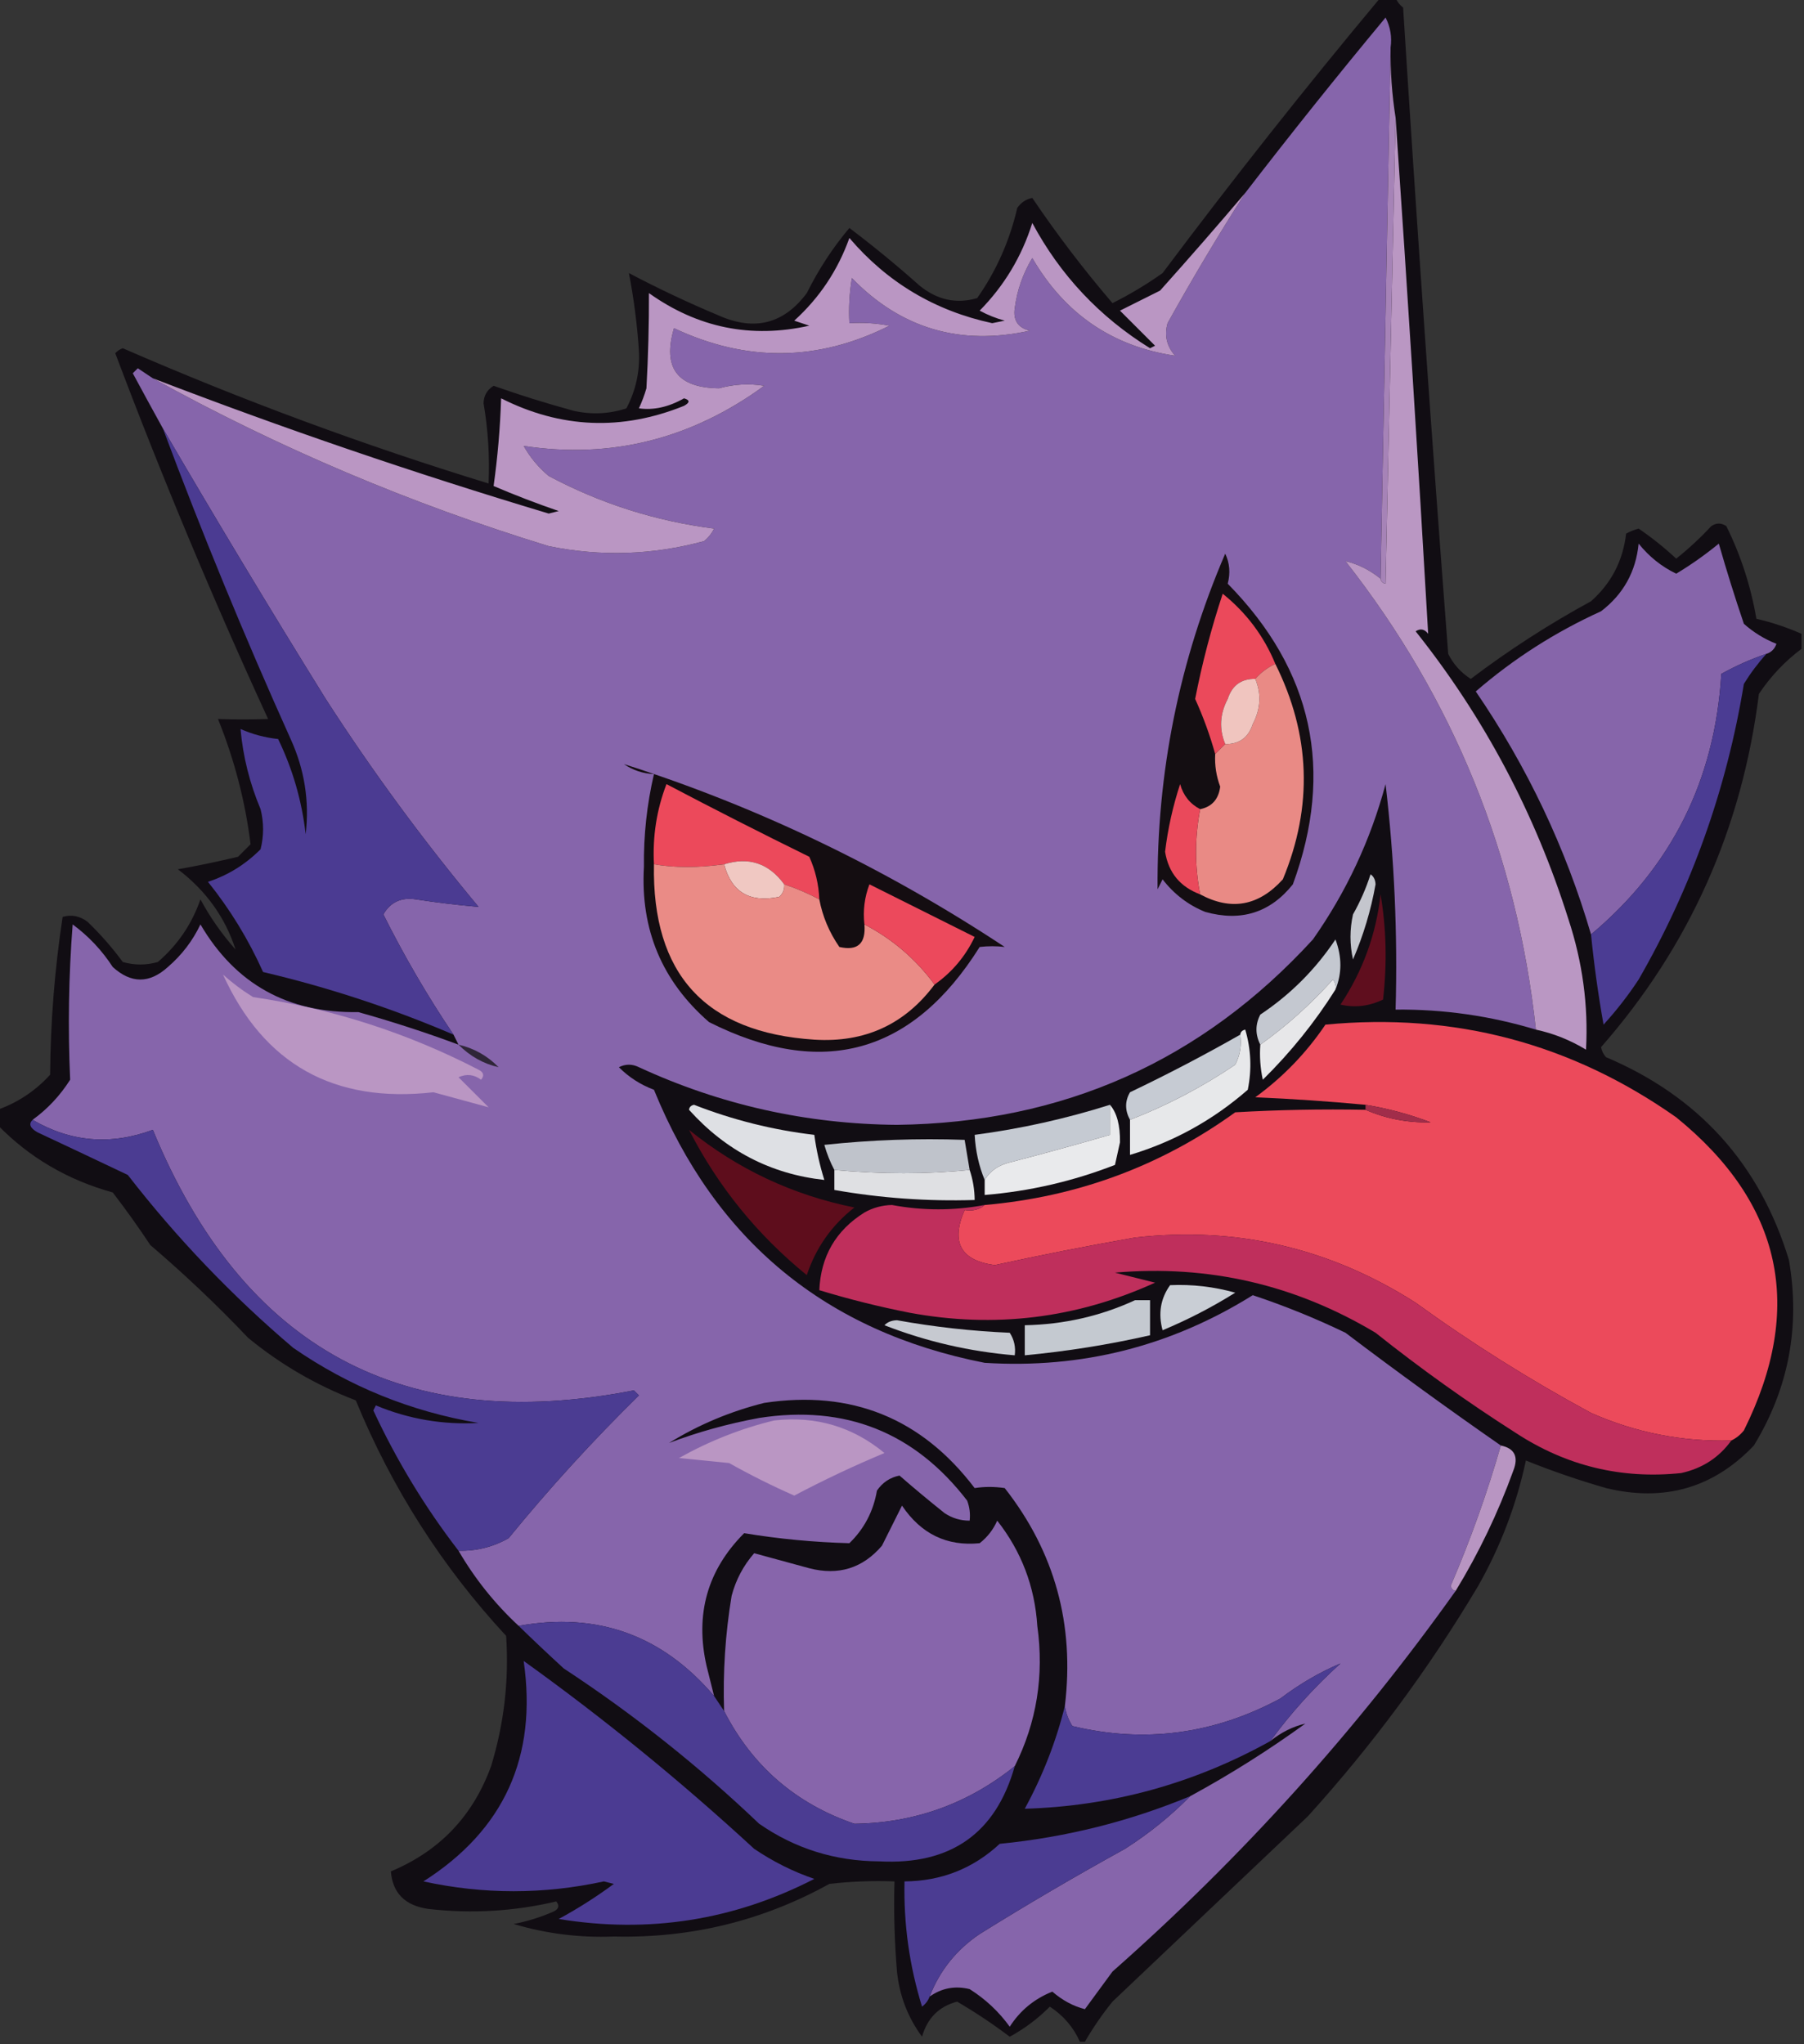 <?xml version="1.0" encoding="UTF-8"?>
<!DOCTYPE svg PUBLIC "-//W3C//DTD SVG 1.1//EN" "http://www.w3.org/Graphics/SVG/1.1/DTD/svg11.dtd">
<svg xmlns="http://www.w3.org/2000/svg" version="1.1" width="360px" height="408px" style="shape-rendering:geometricPrecision; text-rendering:geometricPrecision; image-rendering:optimizeQuality; fill-rule:evenodd; clip-rule:evenodd" xmlns:xlink="http://www.w3.org/1999/xlink">
<rect width="100%" height="100%" fill="#333333" stroke="none"/>
<g><path style="opacity:0.006" fill="#fefefe" d="M -0.5,-0.5 C 91.5,-0.5 183.5,-0.5 275.5,-0.5C 260.527,17.439 246.027,35.773 232,54.5C 228.832,56.752 225.499,58.752 222,60.5C 216.207,53.725 210.873,46.725 206,39.5C 204.739,39.759 203.739,40.426 203,41.5C 201.482,48.069 198.816,54.069 195,59.5C 190.853,60.708 187.02,59.874 183.5,57C 178.953,52.946 174.286,49.113 169.5,45.5C 166.196,49.418 163.363,53.751 161,58.5C 156.422,64.628 150.589,66.128 143.5,63C 137.285,60.39 131.285,57.557 125.5,54.5C 126.489,59.616 127.156,64.782 127.5,70C 127.727,74.076 126.893,77.91 125,81.5C 121.591,82.622 118.091,82.789 114.5,82C 108.985,80.493 103.652,78.826 98.5,77C 97.195,77.804 96.529,78.971 96.5,80.5C 97.402,85.791 97.735,91.124 97.5,96.5C 72.68,88.892 48.347,79.892 24.5,69.5C 23.914,69.709 23.414,70.043 23,70.5C 32.257,95.074 42.423,119.407 53.5,143.5C 50.112,143.611 46.778,143.611 43.5,143.5C 46.78,151.623 48.947,159.956 50,168.5C 49.167,169.333 48.333,170.167 47.5,171C 43.532,171.942 39.532,172.775 35.5,173.5C 41.102,177.758 44.936,183.092 47,189.5C 44.277,186.443 41.944,183.11 40,179.5C 38.28,184.446 35.446,188.613 31.5,192C 29.167,192.667 26.833,192.667 24.5,192C 22.402,189.146 20.069,186.479 17.5,184C 15.956,182.813 14.289,182.48 12.5,183C 10.916,193.383 10.083,203.883 10,214.5C 7.073,217.712 3.573,220.045 -0.5,221.5C -0.5,147.5 -0.5,73.5 -0.5,-0.5 Z"/></g>
<g><path style="opacity:0.007" fill="#fefefe" d="M 278.5,-0.5 C 305.5,-0.5 332.5,-0.5 359.5,-0.5C 359.5,41.833 359.5,84.167 359.5,126.5C 356.598,125.216 353.598,124.216 350.5,123.5C 349.385,116.99 347.385,110.824 344.5,105C 343.5,104.333 342.5,104.333 341.5,105C 339.317,107.35 336.984,109.517 334.5,111.5C 332.133,109.296 329.633,107.296 327,105.5C 326.127,105.735 325.293,106.069 324.5,106.5C 323.881,111.906 321.547,116.406 317.5,120C 309.096,124.576 301.096,129.742 293.5,135.5C 291.541,134.252 290.041,132.585 289,130.5C 285.711,87.542 282.711,44.542 280,1.5C 279.283,0.956 278.783,0.289 278.5,-0.5 Z"/></g>
<g><path style="opacity:0.991" fill="#120e14" d="M 275.5,-0.5 C 276.5,-0.5 277.5,-0.5 278.5,-0.5C 278.783,0.289 279.283,0.956 280,1.5C 282.711,44.542 285.711,87.542 289,130.5C 290.041,132.585 291.541,134.252 293.5,135.5C 301.096,129.742 309.096,124.576 317.5,120C 321.547,116.406 323.881,111.906 324.5,106.5C 325.293,106.069 326.127,105.735 327,105.5C 329.633,107.296 332.133,109.296 334.5,111.5C 336.984,109.517 339.317,107.35 341.5,105C 342.5,104.333 343.5,104.333 344.5,105C 347.385,110.824 349.385,116.99 350.5,123.5C 353.598,124.216 356.598,125.216 359.5,126.5C 359.5,127.5 359.5,128.5 359.5,129.5C 356.168,132 353.334,135 351,138.5C 347.639,165.373 337.139,188.873 319.5,209C 319.645,209.772 319.978,210.439 320.5,211C 339.016,218.846 351.183,232.346 357,251.5C 359.277,264.776 356.944,277.109 350,288.5C 341.939,296.978 332.106,299.811 320.5,297C 315.039,295.431 309.706,293.598 304.5,291.5C 302.625,300.287 299.458,308.62 295,316.5C 285.21,332.959 273.876,348.293 261,362.5C 248,374.833 235,387.167 222,399.5C 219.946,402.047 218.113,404.714 216.5,407.5C 216.167,407.5 215.833,407.5 215.5,407.5C 214.208,404.599 212.208,402.266 209.5,400.5C 207.091,402.918 204.424,404.918 201.5,406.5C 198.121,403.948 194.621,401.615 191,399.5C 187.384,400.45 185.05,402.783 184,406.5C 181.158,402.644 179.491,398.31 179,393.5C 178.501,387.509 178.334,381.509 178.5,375.5C 174.154,375.334 169.821,375.501 165.5,376C 152.181,383.367 137.848,386.867 122.5,386.5C 115.66,386.773 108.993,385.94 102.5,384C 105.264,383.468 107.93,382.634 110.5,381.5C 111.521,380.998 111.688,380.332 111,379.5C 102.644,381.477 94.144,381.977 85.5,381C 80.84,380.342 78.34,377.842 78,373.5C 87.73,369.437 94.396,362.437 98,352.5C 100.595,344.001 101.595,335.335 101,326.5C 88.207,312.688 78.207,297.022 71,279.5C 63.128,276.483 55.961,272.316 49.5,267C 43.303,260.468 36.803,254.301 30,248.5C 27.623,244.912 25.123,241.412 22.5,238C 13.482,235.502 5.815,231.002 -0.5,224.5C -0.5,223.5 -0.5,222.5 -0.5,221.5C 3.573,220.045 7.073,217.712 10,214.5C 10.083,203.883 10.916,193.383 12.5,183C 14.289,182.48 15.956,182.813 17.5,184C 20.069,186.479 22.402,189.146 24.5,192C 26.833,192.667 29.167,192.667 31.5,192C 35.446,188.613 38.28,184.446 40,179.5C 41.944,183.11 44.277,186.443 47,189.5C 44.936,183.092 41.102,177.758 35.5,173.5C 39.532,172.775 43.532,171.942 47.5,171C 48.333,170.167 49.167,169.333 50,168.5C 48.947,159.956 46.78,151.623 43.5,143.5C 46.778,143.611 50.112,143.611 53.5,143.5C 42.423,119.407 32.257,95.074 23,70.5C 23.414,70.043 23.914,69.709 24.5,69.5C 48.347,79.892 72.68,88.892 97.5,96.5C 97.735,91.124 97.402,85.791 96.5,80.5C 96.529,78.971 97.195,77.804 98.5,77C 103.652,78.826 108.985,80.493 114.5,82C 118.091,82.789 121.591,82.622 125,81.5C 126.893,77.91 127.727,74.076 127.5,70C 127.156,64.782 126.489,59.616 125.5,54.5C 131.285,57.557 137.285,60.39 143.5,63C 150.589,66.128 156.422,64.628 161,58.5C 163.363,53.751 166.196,49.418 169.5,45.5C 174.286,49.113 178.953,52.946 183.5,57C 187.02,59.874 190.853,60.708 195,59.5C 198.816,54.069 201.482,48.069 203,41.5C 203.739,40.426 204.739,39.759 206,39.5C 210.873,46.725 216.207,53.725 222,60.5C 225.499,58.752 228.832,56.752 232,54.5C 246.027,35.773 260.527,17.439 275.5,-0.5 Z"/></g>
<g><path style="opacity:1" fill="#8665ab" d="M 277.5,9.5 C 276.833,44.833 276.167,80.167 275.5,115.5C 273.325,113.746 270.992,112.579 268.5,112C 290.046,139.451 302.712,170.617 306.5,205.5C 297.379,202.743 288.046,201.41 278.5,201.5C 278.923,186.441 278.256,171.441 276.5,156.5C 273.49,167.699 268.657,178.033 262,187.5C 239.794,211.764 212.128,224.097 179,224.5C 160.97,224.358 143.803,220.525 127.5,213C 126.167,212.333 124.833,212.333 123.5,213C 125.493,214.999 127.827,216.499 130.5,217.5C 142.75,247.592 164.75,265.759 196.5,272C 215.804,273.216 233.637,268.716 250,258.5C 256.344,260.613 262.511,263.113 268.5,266C 278.735,273.75 289.069,281.25 299.5,288.5C 296.768,298.027 293.435,307.36 289.5,316.5C 289.624,317.107 289.957,317.44 290.5,317.5C 270.698,345.338 247.864,370.671 222,393.5C 220.167,396 218.333,398.5 216.5,401C 214.186,400.41 212.019,399.243 210,397.5C 206.4,398.936 203.567,401.269 201.5,404.5C 199.312,401.478 196.645,398.978 193.5,397C 190.593,396.282 187.926,396.782 185.5,398.5C 187.516,393.312 190.85,389.146 195.5,386C 205.002,380.081 214.669,374.414 224.5,369C 229.269,365.96 233.603,362.46 237.5,358.5C 245.407,354.204 253.073,349.371 260.5,344C 258.008,344.579 255.675,345.746 253.5,347.5C 257.596,341.9 262.263,336.733 267.5,332C 263.355,333.751 259.355,336.084 255.5,339C 242.242,346.13 228.408,347.964 214,344.5C 213.209,343.255 212.709,341.922 212.5,340.5C 214.472,324.208 210.472,309.708 200.5,297C 198.443,296.695 196.443,296.695 194.5,297C 183.907,283.04 169.907,277.374 152.5,280C 145.702,281.706 139.369,284.373 133.5,288C 139.232,285.827 145.232,284.16 151.5,283C 168.667,280.34 182.5,285.84 193,299.5C 193.49,300.793 193.657,302.127 193.5,303.5C 191.692,303.509 190.025,303.009 188.5,302C 185.377,299.506 182.377,297.006 179.5,294.5C 177.617,294.876 176.117,295.876 175,297.5C 174.296,301.625 172.463,305.125 169.5,308C 162.428,307.811 155.428,307.145 148.5,306C 141.163,313.357 138.663,322.191 141,332.5C 141.505,334.518 142.005,336.518 142.5,338.5C 132.155,326.334 119.155,321.667 103.5,324.5C 98.747,320.083 94.747,315.083 91.5,309.5C 95.059,309.592 98.392,308.759 101.5,307C 109.613,297.051 118.28,287.551 127.5,278.5C 127.167,278.167 126.833,277.833 126.5,277.5C 80.482,286.485 48.482,269.152 30.5,225.5C 22.108,228.615 14.108,227.949 6.5,223.5C 9.472,221.359 11.972,218.692 14,215.5C 13.533,205.16 13.7,194.826 14.5,184.5C 17.688,186.854 20.355,189.688 22.5,193C 26.167,196.333 29.833,196.333 33.5,193C 36.273,190.617 38.44,187.783 40,184.5C 46.982,196.413 57.482,202.246 71.5,202C 78.291,203.902 84.958,206.069 91.5,208.5C 91.167,207.833 90.833,207.167 90.5,206.5C 85.34,198.856 80.674,190.856 76.5,182.5C 77.91,180.045 80.077,179.045 83,179.5C 87.212,180.147 91.379,180.647 95.5,181C 84.479,167.789 74.312,153.955 65,139.5C 53.889,121.602 43.056,103.602 32.5,85.5C 30.511,81.903 28.511,78.237 26.5,74.5C 26.833,74.167 27.167,73.833 27.5,73.5C 28.518,74.192 29.518,74.859 30.5,75.5C 55.608,89.383 81.942,100.55 109.5,109C 119.91,111.122 130.243,110.789 140.5,108C 141.357,107.311 142.023,106.478 142.5,105.5C 130.81,103.998 119.81,100.498 109.5,95C 107.457,93.292 105.79,91.292 104.5,89C 121.933,91.642 137.933,87.642 152.5,77C 149.482,76.501 146.482,76.668 143.5,77.5C 135.169,77.411 132.169,73.411 134.5,65.5C 148.958,72.324 163.292,72.157 177.5,65C 174.854,64.503 172.187,64.336 169.5,64.5C 169.335,61.482 169.502,58.482 170,55.5C 179.771,65.572 191.605,69.072 205.5,66C 203.148,65.424 202.148,63.924 202.5,61.5C 202.969,57.926 204.136,54.592 206,51.5C 212.484,62.641 221.984,69.141 234.5,71C 232.813,69.087 232.313,66.92 233,64.5C 237.938,55.613 243.104,46.946 248.5,38.5C 257.576,26.712 266.91,15.045 276.5,3.5C 277.466,5.396 277.799,7.396 277.5,9.5 Z"/></g>
<g><path style="opacity:1" fill="#a683b7" d="M 277.5,9.5 C 277.437,14.203 277.771,18.87 278.5,23.5C 277.833,54.336 277.167,85.336 276.5,116.5C 275.893,116.376 275.56,116.043 275.5,115.5C 276.167,80.167 276.833,44.833 277.5,9.5 Z"/></g>
<g><path style="opacity:1" fill="#ba96c3" d="M 248.5,38.5 C 243.104,46.946 237.938,55.613 233,64.5C 232.313,66.92 232.813,69.087 234.5,71C 221.984,69.141 212.484,62.641 206,51.5C 204.136,54.592 202.969,57.926 202.5,61.5C 202.148,63.924 203.148,65.424 205.5,66C 191.605,69.072 179.771,65.572 170,55.5C 169.502,58.482 169.335,61.482 169.5,64.5C 172.187,64.336 174.854,64.503 177.5,65C 163.292,72.157 148.958,72.324 134.5,65.5C 132.169,73.411 135.169,77.411 143.5,77.5C 146.482,76.668 149.482,76.501 152.5,77C 137.933,87.642 121.933,91.642 104.5,89C 105.79,91.292 107.457,93.292 109.5,95C 119.81,100.498 130.81,103.998 142.5,105.5C 142.023,106.478 141.357,107.311 140.5,108C 130.243,110.789 119.91,111.122 109.5,109C 81.942,100.55 55.608,89.383 30.5,75.5C 56.453,85.485 82.786,94.485 109.5,102.5C 110.167,102.333 110.833,102.167 111.5,102C 107.068,100.48 102.735,98.814 98.5,97C 99.31,91.249 99.81,85.415 100,79.5C 111.92,85.515 124.087,86.015 136.5,81C 137.696,80.346 137.696,79.846 136.5,79.5C 133.438,81.242 130.438,81.909 127.5,81.5C 128.098,80.205 128.598,78.872 129,77.5C 129.356,71.043 129.523,64.71 129.5,58.5C 139.246,65.439 149.913,67.605 161.5,65C 160.5,64.667 159.5,64.333 158.5,64C 163.534,59.437 167.201,53.937 169.5,47.5C 177.059,56.365 186.559,62.032 198,64.5C 198.833,64.333 199.667,64.167 200.5,64C 198.754,63.529 197.087,62.862 195.5,62C 200.41,57.013 203.91,51.18 206,44.5C 211.592,54.926 219.426,63.259 229.5,69.5C 229.833,69.333 230.167,69.167 230.5,69C 228.167,66.667 225.833,64.333 223.5,62C 226.167,60.667 228.833,59.333 231.5,58C 237.302,51.522 242.969,45.022 248.5,38.5 Z"/></g>
<g><path style="opacity:1" fill="#4b3b92" d="M 32.5,85.5 C 43.056,103.602 53.889,121.602 65,139.5C 74.312,153.955 84.479,167.789 95.5,181C 91.379,180.647 87.212,180.147 83,179.5C 80.077,179.045 77.91,180.045 76.5,182.5C 80.674,190.856 85.34,198.856 90.5,206.5C 78.196,201.232 65.529,197.065 52.5,194C 49.586,187.499 45.92,181.499 41.5,176C 45.482,174.699 48.982,172.533 52,169.5C 52.667,166.833 52.667,164.167 52,161.5C 49.816,156.3 48.483,150.966 48,145.5C 50.382,146.554 52.882,147.221 55.5,147.5C 58.399,153.477 60.233,159.81 61,166.5C 61.771,159.911 60.771,153.577 58,147.5C 48.807,127.08 40.307,106.413 32.5,85.5 Z"/></g>
<g><path style="opacity:1" fill="#8665aa" d="M 352.5,130.5 C 349.404,131.547 346.404,132.88 343.5,134.5C 342.232,155.696 333.566,173.03 317.5,186.5C 312.445,169.217 304.778,153.051 294.5,138C 302.029,131.483 310.362,126.15 319.5,122C 323.949,118.603 326.449,114.103 327,108.5C 329.094,111.103 331.594,113.103 334.5,114.5C 337.447,112.729 340.281,110.729 343,108.5C 344.542,113.884 346.209,119.217 348,124.5C 349.925,126.213 352.092,127.547 354.5,128.5C 354.145,129.522 353.478,130.189 352.5,130.5 Z"/></g>
<g><path style="opacity:1" fill="#140e12" d="M 244.5,110.5 C 245.392,112.362 245.559,114.362 245,116.5C 261.99,133.789 266.323,153.789 258,176.5C 253.47,182.171 247.637,184.004 240.5,182C 237.12,180.629 234.287,178.462 232,175.5C 231.667,176.167 231.333,176.833 231,177.5C 230.825,154.21 235.325,131.877 244.5,110.5 Z"/></g>
<g><path style="opacity:1" fill="#eb495b" d="M 254.5,132.5 C 252.97,133.211 251.637,134.211 250.5,135.5C 247.708,135.452 245.875,136.785 245,139.5C 243.426,142.492 243.259,145.492 244.5,148.5C 243.833,149.167 243.167,149.833 242.5,150.5C 241.456,146.741 240.122,143.075 238.5,139.5C 239.892,132.37 241.725,125.37 244,118.5C 248.726,122.302 252.226,126.969 254.5,132.5 Z"/></g>
<g><path style="opacity:0.006" fill="#fdfdfe" d="M 359.5,129.5 C 359.5,222.167 359.5,314.833 359.5,407.5C 311.833,407.5 264.167,407.5 216.5,407.5C 218.113,404.714 219.946,402.047 222,399.5C 235,387.167 248,374.833 261,362.5C 273.876,348.293 285.21,332.959 295,316.5C 299.458,308.62 302.625,300.287 304.5,291.5C 309.706,293.598 315.039,295.431 320.5,297C 332.106,299.811 341.939,296.978 350,288.5C 356.944,277.109 359.277,264.776 357,251.5C 351.183,232.346 339.016,218.846 320.5,211C 319.978,210.439 319.645,209.772 319.5,209C 337.139,188.873 347.639,165.373 351,138.5C 353.334,135 356.168,132 359.5,129.5 Z"/></g>
<g><path style="opacity:1" fill="#e98a85" d="M 254.5,132.5 C 261.534,146.627 262.034,160.96 256,175.5C 251.188,180.826 245.688,181.826 239.5,178.5C 238.402,172.912 238.402,167.245 239.5,161.5C 241.844,161.021 243.178,159.521 243.5,157C 242.713,154.901 242.38,152.734 242.5,150.5C 243.167,149.833 243.833,149.167 244.5,148.5C 247.292,148.548 249.125,147.215 250,144.5C 251.574,141.508 251.741,138.508 250.5,135.5C 251.637,134.211 252.97,133.211 254.5,132.5 Z"/></g>
<g><path style="opacity:1" fill="#4b3c93" d="M 352.5,130.5 C 350.832,132.34 349.332,134.34 348,136.5C 344.569,157.462 337.569,177.129 327,195.5C 324.908,198.681 322.575,201.681 320,204.5C 318.932,198.524 318.099,192.524 317.5,186.5C 333.566,173.03 342.232,155.696 343.5,134.5C 346.404,132.88 349.404,131.547 352.5,130.5 Z"/></g>
<g><path style="opacity:1" fill="#f0c5bf" d="M 250.5,135.5 C 251.741,138.508 251.574,141.508 250,144.5C 249.125,147.215 247.292,148.548 244.5,148.5C 243.259,145.492 243.426,142.492 245,139.5C 245.875,136.785 247.708,135.452 250.5,135.5 Z"/></g>
<g><path style="opacity:1" fill="#ba97c3" d="M 278.5,23.5 C 280.857,57.836 283.024,92.169 285,126.5C 284.282,125.549 283.449,125.383 282.5,126C 296.179,143.185 306.345,162.352 313,183.5C 315.813,192.034 316.979,200.701 316.5,209.5C 313.356,207.591 310.023,206.258 306.5,205.5C 302.712,170.617 290.046,139.451 268.5,112C 270.992,112.579 273.325,113.746 275.5,115.5C 275.56,116.043 275.893,116.376 276.5,116.5C 277.167,85.336 277.833,54.336 278.5,23.5 Z"/></g>
<g><path style="opacity:1" fill="#140d11" d="M 124.5,152.5 C 151.252,161.037 176.585,173.204 200.5,189C 198.874,188.805 197.207,188.805 195.5,189C 182.091,210.365 164.091,215.365 141.5,204C 132.111,195.845 127.778,185.511 128.5,173C 128.424,166.736 129.091,160.569 130.5,154.5C 128.297,154.396 126.297,153.73 124.5,152.5 Z"/></g>
<g><path style="opacity:1" fill="#ec495b" d="M 163.5,179.5 C 161.249,178.305 158.915,177.305 156.5,176.5C 153.42,172.288 149.42,170.955 144.5,172.5C 139.33,173.216 134.663,173.216 130.5,172.5C 130.21,166.918 131.043,161.584 133,156.5C 142.422,161.461 151.922,166.294 161.5,171C 162.713,173.687 163.38,176.52 163.5,179.5 Z"/></g>
<g><path style="opacity:1" fill="#ea495b" d="M 239.5,161.5 C 238.402,167.245 238.402,172.912 239.5,178.5C 235.508,177.01 233.175,174.177 232.5,170C 233.055,165.392 234.055,160.892 235.5,156.5C 236.134,158.772 237.468,160.439 239.5,161.5 Z"/></g>
<g><path style="opacity:1" fill="#f0c8c2" d="M 156.5,176.5 C 156.586,177.496 156.252,178.329 155.5,179C 149.635,180.237 145.969,178.07 144.5,172.5C 149.42,170.955 153.42,172.288 156.5,176.5 Z"/></g>
<g><path style="opacity:1" fill="#ea8b86" d="M 130.5,172.5 C 134.663,173.216 139.33,173.216 144.5,172.5C 145.969,178.07 149.635,180.237 155.5,179C 156.252,178.329 156.586,177.496 156.5,176.5C 158.915,177.305 161.249,178.305 163.5,179.5C 164.152,182.926 165.485,186.092 167.5,189C 171.143,189.832 172.81,188.332 172.5,184.5C 178.075,187.406 182.742,191.406 186.5,196.5C 180.558,204.469 172.558,208.135 162.5,207.5C 140.758,206.088 130.092,194.421 130.5,172.5 Z"/></g>
<g><path style="opacity:1" fill="#ec495c" d="M 186.5,196.5 C 182.742,191.406 178.075,187.406 172.5,184.5C 172.187,181.753 172.52,179.086 173.5,176.5C 180.531,180.016 187.531,183.516 194.5,187C 192.647,190.887 189.98,194.053 186.5,196.5 Z"/></g>
<g><path style="opacity:1" fill="#c4c6cd" d="M 273.5,174.5 C 274.124,174.917 274.457,175.584 274.5,176.5C 273.582,181.671 272.082,186.671 270,191.5C 269.333,188.5 269.333,185.5 270,182.5C 271.454,179.929 272.62,177.262 273.5,174.5 Z"/></g>
<g><path style="opacity:1" fill="#5f0e1e" d="M 275.5,178.5 C 276.655,185.321 276.821,192.321 276,199.5C 273.181,200.839 270.347,201.172 267.5,200.5C 271.954,193.805 274.62,186.472 275.5,178.5 Z"/></g>
<g><path style="opacity:1" fill="#c4c8d0" d="M 266.5,197.5 C 266.631,196.761 266.464,196.094 266,195.5C 261.574,200.434 256.74,204.767 251.5,208.5C 250.481,206.46 250.481,204.46 251.5,202.5C 257.5,198.5 262.5,193.5 266.5,187.5C 267.806,190.98 267.806,194.313 266.5,197.5 Z"/></g>
<g><path style="opacity:1" fill="#ba96c3" d="M 44.5,194.5 C 46.34,196.168 48.34,197.668 50.5,199C 66.327,201.332 81.327,206.165 95.5,213.5C 96.521,214.002 96.688,214.668 96,215.5C 94.612,214.446 93.112,214.28 91.5,215C 93.5,217 95.5,219 97.5,221C 93.942,220.043 90.275,219.043 86.5,218C 66.639,220.245 52.639,212.411 44.5,194.5 Z"/></g>
<g><path style="opacity:1" fill="#e7e7e9" d="M 266.5,197.5 C 262.395,204.018 257.562,210.018 252,215.5C 251.503,213.19 251.337,210.857 251.5,208.5C 256.74,204.767 261.574,200.434 266,195.5C 266.464,196.094 266.631,196.761 266.5,197.5 Z"/></g>
<g><path style="opacity:1" fill="#ec4a5b" d="M 345.5,287.5 C 335.749,287.783 326.416,285.95 317.5,282C 305.328,275.417 293.661,268.084 282.5,260C 265.349,249.045 246.683,244.712 226.5,247C 217.112,248.644 207.778,250.478 198.5,252.5C 191.698,251.58 189.698,247.913 192.5,241.5C 194.099,241.768 195.432,241.434 196.5,240.5C 214.954,238.897 231.62,232.73 246.5,222C 255.16,221.5 263.827,221.334 272.5,221.5C 276.577,223.282 280.91,224.115 285.5,224C 281.268,222.388 276.934,221.221 272.5,220.5C 265.191,219.816 257.858,219.316 250.5,219C 256.021,214.979 260.688,210.146 264.5,204.5C 290.178,202.052 313.511,208.218 334.5,223C 355.676,240.207 360.176,261.04 348,285.5C 347.292,286.381 346.458,287.047 345.5,287.5 Z"/></g>
<g><path style="opacity:1" fill="#c6cbd3" d="M 247.5,206.5 C 247.799,208.604 247.466,210.604 246.5,212.5C 239.888,216.972 232.888,220.639 225.5,223.5C 224.464,221.609 224.464,219.776 225.5,218C 233.013,214.411 240.346,210.578 247.5,206.5 Z"/></g>
<g><path style="opacity:1" fill="#2f2638" d="M 91.5,208.5 C 94.598,209.216 97.264,210.716 99.5,213C 96.468,212.313 93.801,210.813 91.5,208.5 Z"/></g>
<g><path style="opacity:1" fill="#e7e8ea" d="M 225.5,223.5 C 232.888,220.639 239.888,216.972 246.5,212.5C 247.466,210.604 247.799,208.604 247.5,206.5C 247.56,205.957 247.893,205.624 248.5,205.5C 249.66,209.459 249.827,213.459 249,217.5C 242.083,223.541 234.25,227.874 225.5,230.5C 225.5,228.167 225.5,225.833 225.5,223.5 Z"/></g>
<g><path style="opacity:1" fill="#c5cad2" d="M 221.5,220.5 C 221.5,222.5 221.5,224.5 221.5,226.5C 214.88,228.428 208.214,230.261 201.5,232C 199.24,232.549 197.574,233.716 196.5,235.5C 195.343,232.727 194.676,229.727 194.5,226.5C 203.665,225.292 212.665,223.292 221.5,220.5 Z"/></g>
<g><path style="opacity:1" fill="#a12d4a" d="M 272.5,220.5 C 276.934,221.221 281.268,222.388 285.5,224C 280.91,224.115 276.577,223.282 272.5,221.5C 272.5,221.167 272.5,220.833 272.5,220.5 Z"/></g>
<g><path style="opacity:0.005" fill="#fefefe" d="M -0.5,224.5 C 5.815,231.002 13.482,235.502 22.5,238C 25.123,241.412 27.623,244.912 30,248.5C 36.803,254.301 43.303,260.468 49.5,267C 55.961,272.316 63.128,276.483 71,279.5C 78.207,297.022 88.207,312.688 101,326.5C 101.595,335.335 100.595,344.001 98,352.5C 94.396,362.437 87.73,369.437 78,373.5C 78.34,377.842 80.84,380.342 85.5,381C 94.144,381.977 102.644,381.477 111,379.5C 111.688,380.332 111.521,380.998 110.5,381.5C 107.93,382.634 105.264,383.468 102.5,384C 108.993,385.94 115.66,386.773 122.5,386.5C 137.848,386.867 152.181,383.367 165.5,376C 169.821,375.501 174.154,375.334 178.5,375.5C 178.334,381.509 178.501,387.509 179,393.5C 179.491,398.31 181.158,402.644 184,406.5C 185.05,402.783 187.384,400.45 191,399.5C 194.621,401.615 198.121,403.948 201.5,406.5C 204.424,404.918 207.091,402.918 209.5,400.5C 212.208,402.266 214.208,404.599 215.5,407.5C 143.5,407.5 71.5,407.5 -0.5,407.5C -0.5,346.5 -0.5,285.5 -0.5,224.5 Z"/></g>
<g><path style="opacity:1" fill="#5e0d1c" d="M 137.5,225.5 C 147.21,233.354 158.21,238.521 170.5,241C 165.98,244.536 162.814,249.036 161,254.5C 151.096,246.437 143.262,236.771 137.5,225.5 Z"/></g>
<g><path style="opacity:1" fill="#4b3c92" d="M 6.5,223.5 C 14.108,227.949 22.108,228.615 30.5,225.5C 48.482,269.152 80.482,286.485 126.5,277.5C 126.833,277.833 127.167,278.167 127.5,278.5C 118.28,287.551 109.613,297.051 101.5,307C 98.392,308.759 95.059,309.592 91.5,309.5C 84.854,300.896 79.188,291.563 74.5,281.5C 74.667,281.167 74.833,280.833 75,280.5C 81.563,283.233 88.397,284.399 95.5,284C 82.031,281.734 69.698,276.734 58.5,269C 46.279,258.614 35.279,247.114 25.5,234.5C 19.543,231.669 13.543,228.836 7.5,226C 6.001,225.162 5.668,224.329 6.5,223.5 Z"/></g>
<g><path style="opacity:1" fill="#e9eaec" d="M 196.5,235.5 C 197.574,233.716 199.24,232.549 201.5,232C 208.214,230.261 214.88,228.428 221.5,226.5C 221.5,224.5 221.5,222.5 221.5,220.5C 222.883,222.098 223.55,224.598 223.5,228C 223.167,229.5 222.833,231 222.5,232.5C 214.119,235.762 205.452,237.762 196.5,238.5C 196.5,237.5 196.5,236.5 196.5,235.5 Z"/></g>
<g><path style="opacity:1" fill="#dee0e4" d="M 137.5,221.5 C 137.56,220.957 137.893,220.624 138.5,220.5C 146.262,223.533 154.262,225.533 162.5,226.5C 162.911,229.553 163.577,232.553 164.5,235.5C 153.828,234.329 144.828,229.662 137.5,221.5 Z"/></g>
<g><path style="opacity:1" fill="#bfc3cb" d="M 193.5,233.5 C 184.936,234.37 175.936,234.37 166.5,233.5C 165.694,232.003 165.028,230.336 164.5,228.5C 173.81,227.502 183.143,227.168 192.5,227.5C 192.833,229.5 193.167,231.5 193.5,233.5 Z"/></g>
<g><path style="opacity:1" fill="#dfe0e3" d="M 193.5,233.5 C 194.15,235.435 194.483,237.435 194.5,239.5C 185.083,239.792 175.75,239.125 166.5,237.5C 166.5,236.167 166.5,234.833 166.5,233.5C 175.936,234.37 184.936,234.37 193.5,233.5 Z"/></g>
<g><path style="opacity:1" fill="#bf2f5c" d="M 196.5,240.5 C 195.432,241.434 194.099,241.768 192.5,241.5C 189.698,247.913 191.698,251.58 198.5,252.5C 207.778,250.478 217.112,248.644 226.5,247C 246.683,244.712 265.349,249.045 282.5,260C 293.661,268.084 305.328,275.417 317.5,282C 326.416,285.95 335.749,287.783 345.5,287.5C 343.053,290.899 339.72,293.065 335.5,294C 323.578,295.251 312.578,292.584 302.5,286C 292.815,279.824 283.481,273.157 274.5,266C 258.457,256.391 241.124,252.391 222.5,254C 225.167,254.667 227.833,255.333 230.5,256C 214.813,263.145 198.48,265.145 181.5,262C 175.404,260.8 169.404,259.3 163.5,257.5C 163.795,250.741 166.795,245.574 172.5,242C 174.199,241.042 176.033,240.542 178,240.5C 184.163,241.649 190.33,241.649 196.5,240.5 Z"/></g>
<g><path style="opacity:1" fill="#c9ced5" d="M 233.5,256.5 C 237.915,256.305 242.249,256.805 246.5,258C 241.871,260.898 237.037,263.398 232,265.5C 231.094,262.156 231.594,259.156 233.5,256.5 Z"/></g>
<g><path style="opacity:1" fill="#c4c9d0" d="M 226.5,259.5 C 227.5,259.5 228.5,259.5 229.5,259.5C 229.5,261.833 229.5,264.167 229.5,266.5C 221.267,268.372 212.933,269.705 204.5,270.5C 204.5,268.5 204.5,266.5 204.5,264.5C 212.288,264.345 219.621,262.679 226.5,259.5 Z"/></g>
<g><path style="opacity:1" fill="#c6c9d0" d="M 176.5,264.5 C 177.097,263.861 177.93,263.528 179,263.5C 186.441,264.842 193.941,265.675 201.5,266C 202.38,267.356 202.714,268.856 202.5,270.5C 193.524,269.756 184.857,267.756 176.5,264.5 Z"/></g>
<g><path style="opacity:1" fill="#ba96c3" d="M 154.5,283.5 C 162.803,282.574 170.137,284.74 176.5,290C 170.389,292.555 164.389,295.388 158.5,298.5C 154.044,296.536 149.711,294.369 145.5,292C 142.167,291.667 138.833,291.333 135.5,291C 141.599,287.585 147.932,285.085 154.5,283.5 Z"/></g>
<g><path style="opacity:1" fill="#b895c2" d="M 299.5,288.5 C 302.244,289.072 303.077,290.738 302,293.5C 298.955,301.922 295.121,309.922 290.5,317.5C 289.957,317.44 289.624,317.107 289.5,316.5C 293.435,307.36 296.768,298.027 299.5,288.5 Z"/></g>
<g><path style="opacity:1" fill="#8765ab" d="M 202.5,352.5 C 193.166,359.998 182.5,363.832 170.5,364C 158.791,359.984 150.124,352.484 144.5,341.5C 144.238,333.78 144.738,326.113 146,318.5C 146.848,315.302 148.348,312.469 150.5,310C 154.058,310.957 157.725,311.957 161.5,313C 167.322,314.503 172.155,313.003 176,308.5C 177.34,305.798 178.673,303.131 180,300.5C 183.807,306.156 188.973,308.656 195.5,308C 197.049,306.786 198.215,305.286 199,303.5C 203.826,309.639 206.492,316.639 207,324.5C 208.377,334.424 206.877,343.757 202.5,352.5 Z"/></g>
<g><path style="opacity:1" fill="#4b3c92" d="M 103.5,324.5 C 119.155,321.667 132.155,326.334 142.5,338.5C 143.167,339.5 143.833,340.5 144.5,341.5C 150.124,352.484 158.791,359.984 170.5,364C 182.5,363.832 193.166,359.998 202.5,352.5C 198.72,365.915 189.72,372.248 175.5,371.5C 166.651,371.459 158.651,368.959 151.5,364C 139.411,352.464 126.411,342.13 112.5,333C 109.384,330.141 106.384,327.308 103.5,324.5 Z"/></g>
<g><path style="opacity:1" fill="#4b3c93" d="M 253.5,347.5 C 238.242,355.976 221.909,360.476 204.5,361C 208.08,354.411 210.746,347.578 212.5,340.5C 212.709,341.922 213.209,343.255 214,344.5C 228.408,347.964 242.242,346.13 255.5,339C 259.355,336.084 263.355,333.751 267.5,332C 262.263,336.733 257.596,341.9 253.5,347.5 Z"/></g>
<g><path style="opacity:1" fill="#4b3b92" d="M 104.5,331.5 C 120.496,342.977 135.829,355.477 150.5,369C 154.263,371.548 158.263,373.548 162.5,375C 146.421,383.27 129.421,385.936 111.5,383C 115.336,380.916 119.003,378.583 122.5,376C 121.833,375.833 121.167,375.667 120.5,375.5C 108.472,378.113 96.472,378.113 84.5,375.5C 100.594,365.251 107.261,350.584 104.5,331.5 Z"/></g>
<g><path style="opacity:1" fill="#4b3c92" d="M 237.5,358.5 C 233.603,362.46 229.269,365.96 224.5,369C 214.669,374.414 205.002,380.081 195.5,386C 190.85,389.146 187.516,393.312 185.5,398.5C 185.217,399.289 184.717,399.956 184,400.5C 181.48,392.362 180.314,384.028 180.5,375.5C 187.842,375.444 194.175,372.944 199.5,368C 212.677,366.706 225.343,363.539 237.5,358.5 Z"/></g>
</svg>
